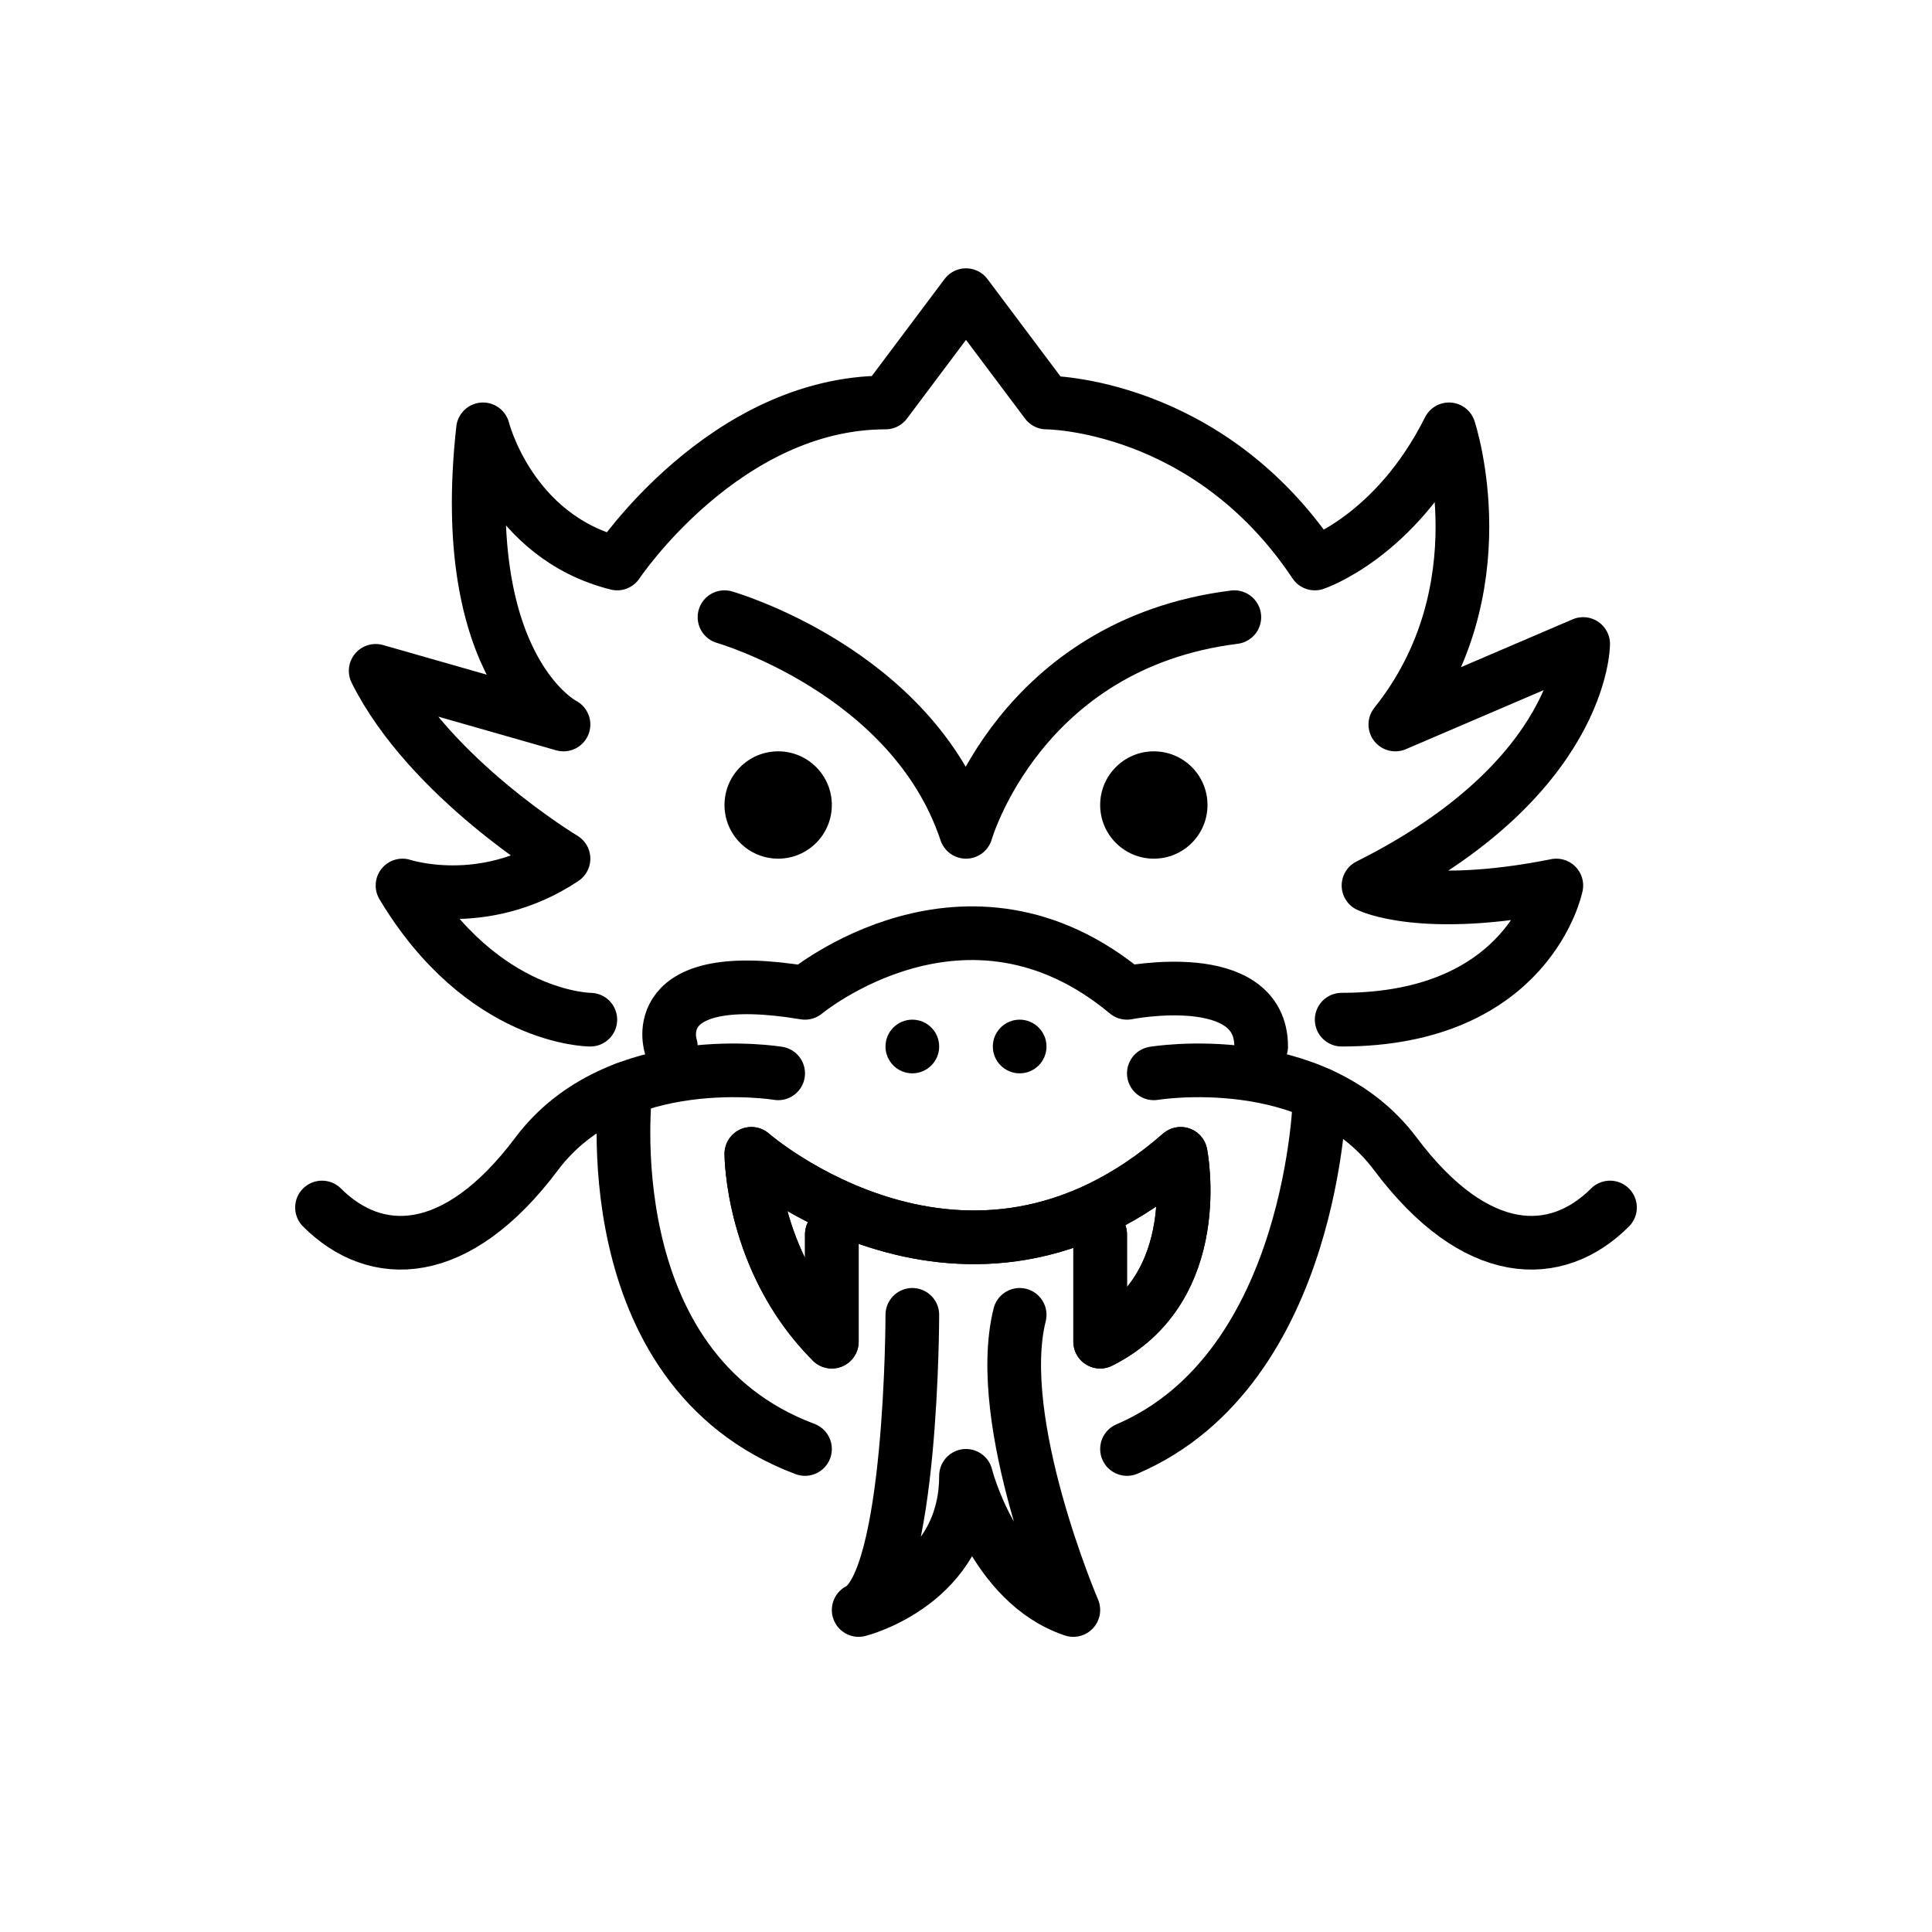 <svg id="emoji" xmlns="http://www.w3.org/2000/svg" viewBox="0 0 72 72">
  
  
  
  
  
  <g id="line">
    <path fill="none" stroke="#000000" stroke-width="2" stroke-linecap="round" stroke-linejoin="round" stroke-miterlimit="10" d="
		M31,46v4c-3-3-3-7-3-7s8,7,16,0c0,0,1,5-3,7v-4"></path>
    <path fill="none" stroke="#000000" stroke-width="2" stroke-linecap="round" stroke-linejoin="round" stroke-miterlimit="10" d="
		M27,23c0,0,7,2,9,8c0,0,2-7,10-8"></path>
    <circle cx="29" cy="30" r="2" fill="#000000" stroke="none"></circle>
    <circle cx="43" cy="30" r="2" fill="#000000" stroke="none"></circle>
    <circle cx="34" cy="39" r="1" fill="#000000" stroke="none"></circle>
    <circle cx="38" cy="39" r="1" fill="#000000" stroke="none"></circle>
    <path fill="none" stroke="#000000" stroke-width="2" stroke-linecap="round" stroke-linejoin="round" stroke-miterlimit="10" d="
		M34,49c0,0,0,10-2,11c0,0,4-1,4-5c0,0,1,4,4,5c0,0-3-7-2-11"></path>
    <path fill="none" stroke="#000000" stroke-width="2" stroke-linecap="round" stroke-linejoin="round" stroke-miterlimit="10" d="
		M22,38c0,0-4,0-7-5c0,0,3,1,6-1c0,0-5-3-7-7l7,2c0,0-4-2-3-11c0,0,1,4,5,5c0,0,4-6,10-6l3-4l3,4c0,0,6,0,10,6c0,0,3-1,5-5
		c0,0,2,6-2,11l7-3c0,0,0,5-8,9c0,0,2,1,7,0c0,0-1,5-8,5"></path>
    <path fill="none" stroke="#000000" stroke-width="2" stroke-linecap="round" stroke-linejoin="round" stroke-miterlimit="10" d="
		M25,39c0,0-1-3,5-2c0,0,6-5,12,0c0,0,5-1,5,2"></path>
    <path fill="none" stroke="#000000" stroke-width="2" stroke-linecap="round" stroke-linejoin="round" stroke-miterlimit="10" d="
		M29,40c0,0-6-1-9,3s-6,4-8,2"></path>
    <path fill="none" stroke="#000000" stroke-width="2" stroke-linecap="round" stroke-linejoin="round" stroke-miterlimit="10" d="
		M43,40c0,0,6-1,9,3s6,4,8,2"></path>
    <path fill="none" stroke="#000000" stroke-width="2" stroke-linecap="round" stroke-linejoin="round" stroke-miterlimit="10" d="
		M23.315,40.571C23.315,40.571,22,51,30,54"></path>
    <path fill="none" stroke="#000000" stroke-width="2" stroke-linecap="round" stroke-linejoin="round" stroke-miterlimit="10" d="
		M49.189,40.783C49.189,40.783,49,51,42,54"></path>
    <path fill="none" stroke="#000000" stroke-width="2" stroke-linecap="round" stroke-linejoin="round" stroke-miterlimit="10" d="
		M31,46v4c-3-3-3-7-3-7s8,7,16,0c0,0,1,5-3,7v-4"></path>
  </g>
</svg>